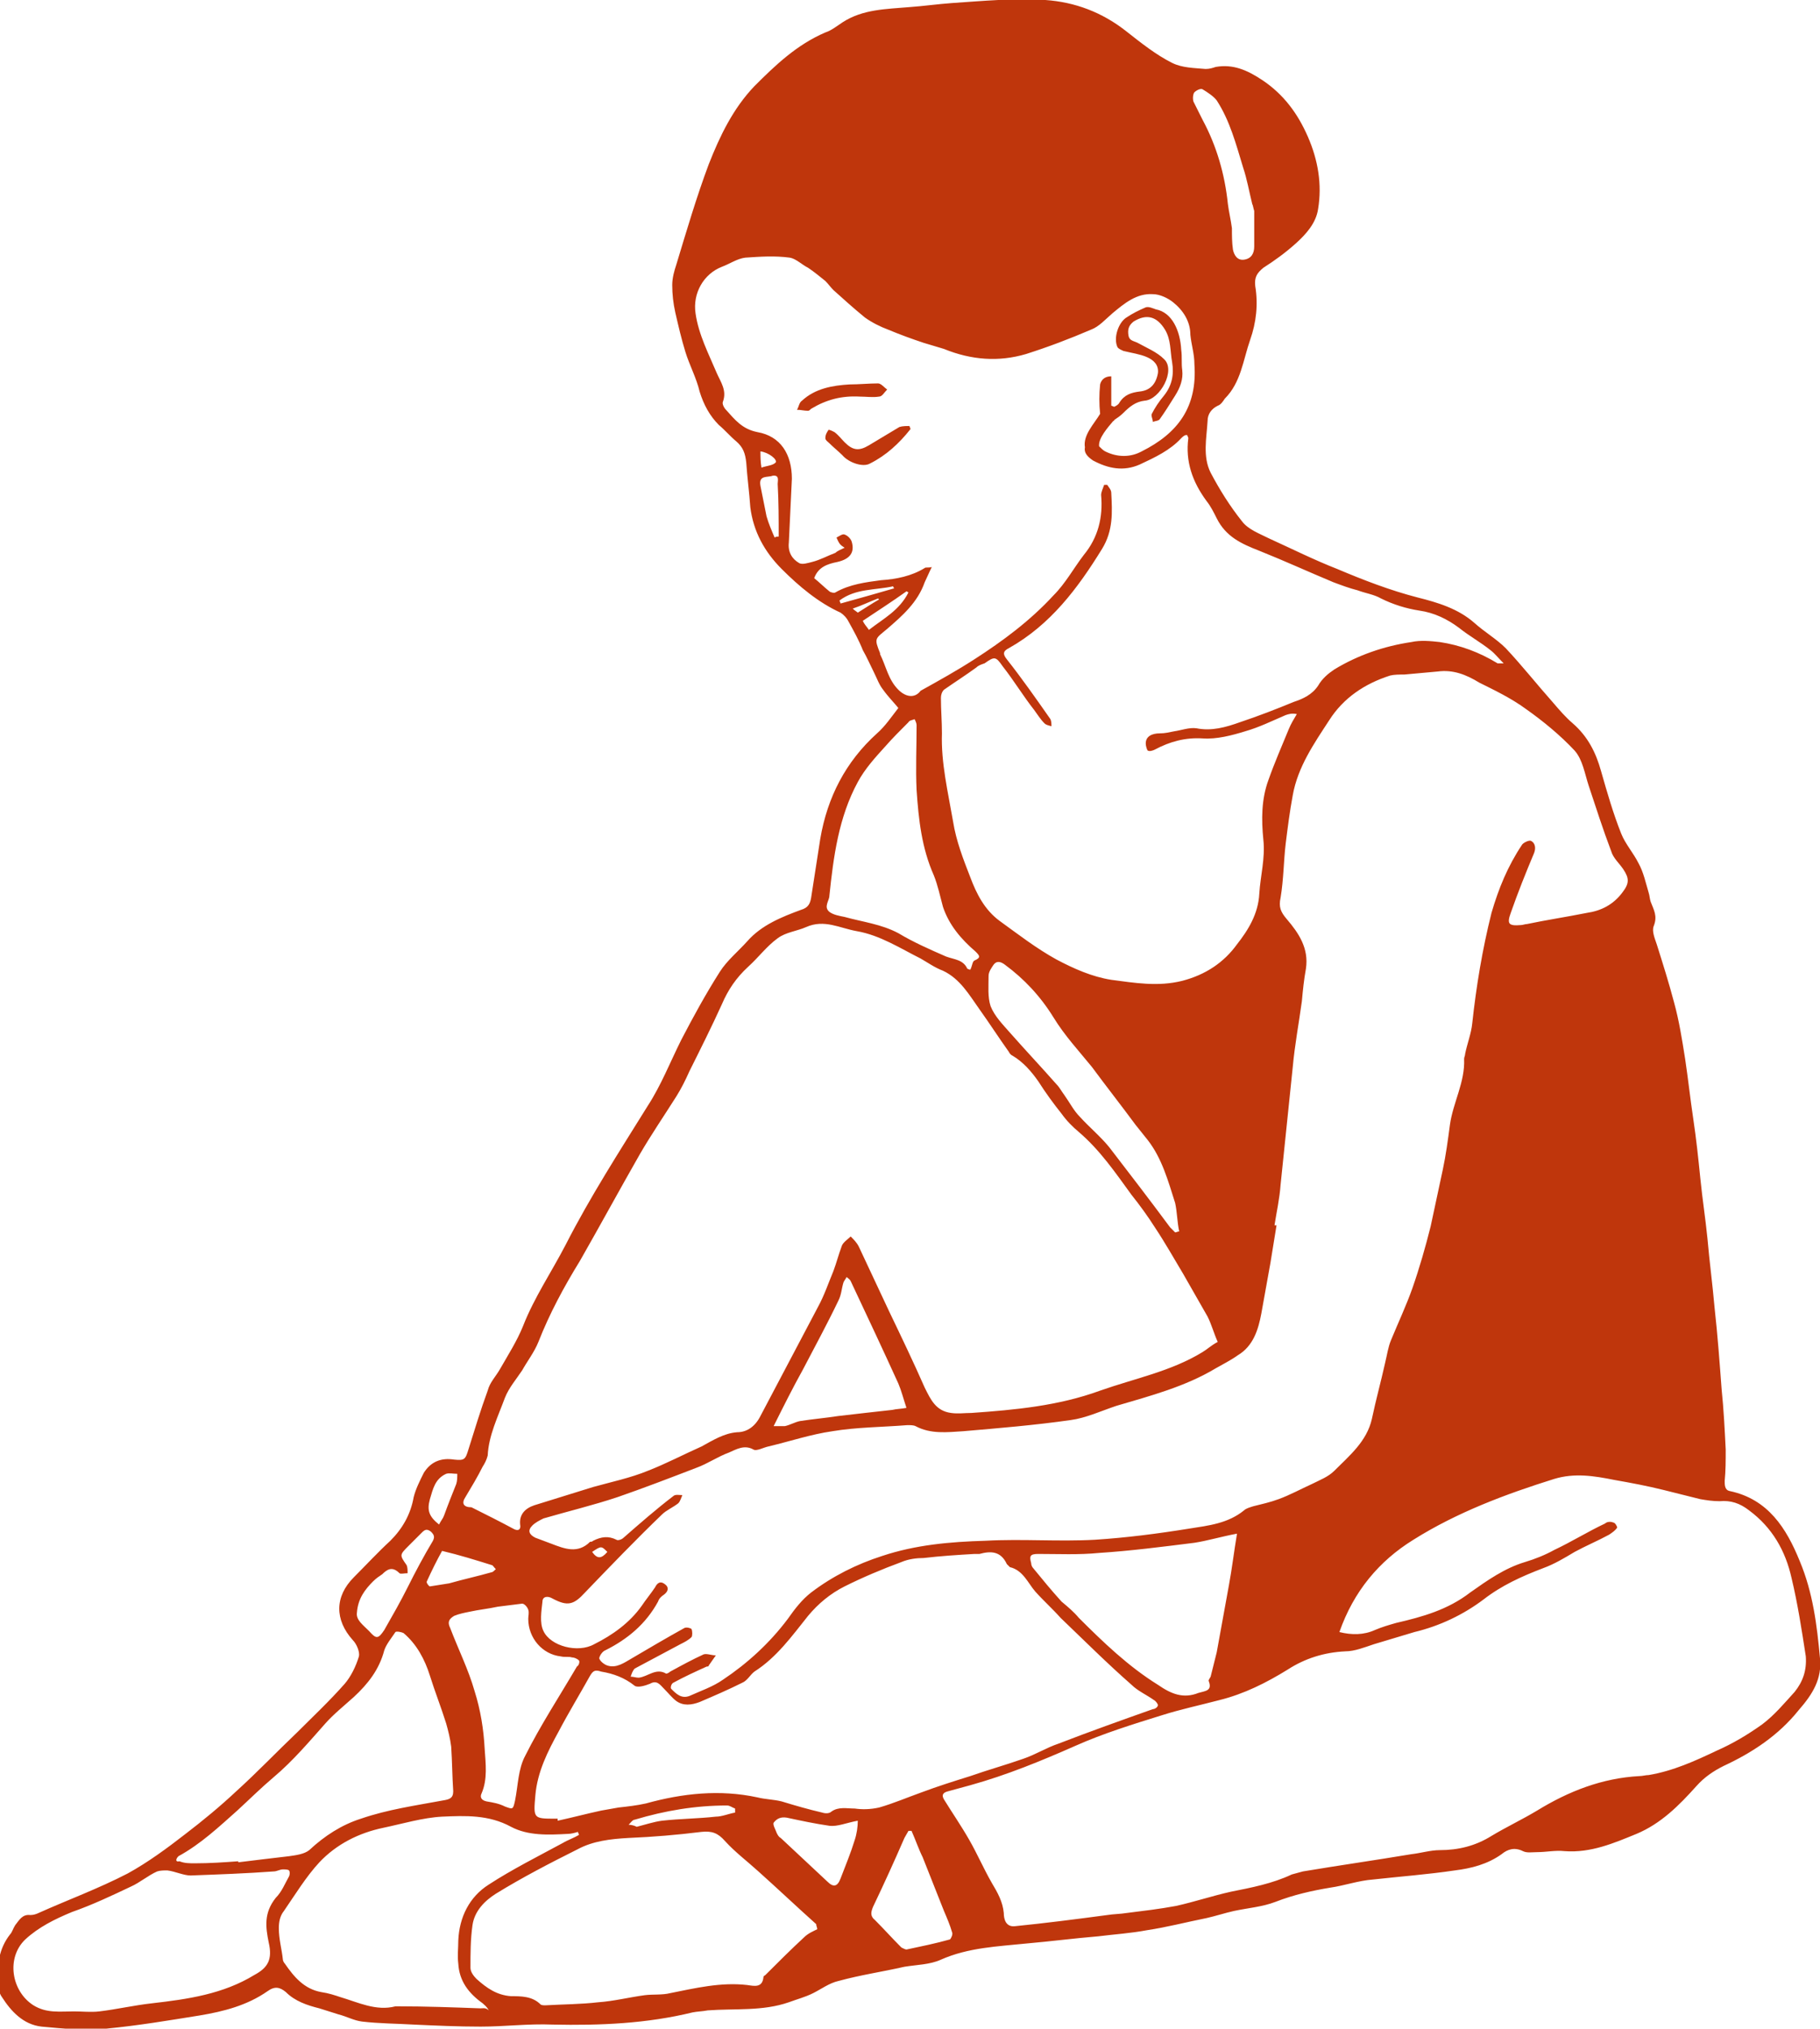 <?xml version="1.0" encoding="utf-8"?>
<!-- Generator: Adobe Illustrator 19.2.1, SVG Export Plug-In . SVG Version: 6.00 Build 0)  -->
<svg version="1.1" id="Layer_1" xmlns="http://www.w3.org/2000/svg" xmlns:xlink="http://www.w3.org/1999/xlink" x="0px" y="0px"
	 viewBox="0 0 179.5 200" style="enable-background:new 0 0 179.5 200;" xml:space="preserve">
<style type="text/css">
	.st0{fill:#BF360C;}
</style>
<g id="leg-child-main">
	<path class="st0" d="M179.5,163.5c-0.3-3.3-0.7-6.5-2-9.6c-1.3-3.2-3.1-6.1-6.9-6.9c-0.5-0.1-0.5-0.6-0.5-1c0.1-1,0.1-2,0.1-3.1
		c-0.1-2-0.2-4-0.4-5.9c-0.2-2.7-0.4-5.4-0.7-8.1c-0.2-2.3-0.5-4.5-0.7-6.8c-0.2-2-0.5-3.9-0.7-5.9s-0.4-3.9-0.7-5.9
		s-0.5-3.9-0.8-5.9c-0.3-1.9-0.6-3.8-1.1-5.6c-0.5-1.9-1.1-3.8-1.7-5.7c-0.2-0.6-0.5-1.3-0.3-1.8c0.4-1,0-1.6-0.3-2.4
		c-0.1-0.3-0.1-0.6-0.2-0.9c-0.3-1-0.5-2-1-2.9c-0.5-1-1.3-1.9-1.7-2.9c-0.8-2-1.4-4.1-2-6.2c-0.5-1.8-1.3-3.4-2.8-4.7
		c-0.7-0.6-1.3-1.3-1.9-2c-1.6-1.8-3.1-3.7-4.7-5.4c-0.9-0.9-2.1-1.6-3.1-2.5c-1.6-1.4-3.6-2-5.6-2.5c-2.7-0.7-5.3-1.7-7.9-2.8
		c-2.3-0.9-4.5-2-6.7-3c-1-0.5-2.1-0.9-2.7-1.7c-1.2-1.5-2.2-3.1-3.1-4.8c-0.8-1.6-0.4-3.4-0.3-5.1c0-0.7,0.4-1.2,1-1.5
		c0.3-0.1,0.5-0.4,0.7-0.7c1.6-1.6,1.8-3.8,2.5-5.8c0.6-1.7,0.8-3.5,0.5-5.3c-0.1-0.9,0.2-1.3,0.8-1.8c1.1-0.7,2.2-1.5,3.2-2.4
		c1-0.9,2-2,2.2-3.4c0.4-2.4,0-4.8-1-7.1s-2.4-4.2-4.5-5.6c-1.5-1-2.9-1.6-4.6-1.3c-0.3,0.1-0.6,0.2-1,0.2c-1.1-0.1-2.3-0.1-3.3-0.6
		c-1.6-0.8-3.1-2-4.5-3.1c-2.4-1.9-5.1-2.9-8-3.1c-3.1-0.2-6.2,0.1-9.2,0.3c-1.4,0.1-2.8,0.3-4.2,0.4c-2.3,0.2-4.6,0.2-6.6,1.5
		c-0.6,0.4-1.1,0.8-1.7,1c-2.8,1.2-4.9,3.2-7,5.3c-2.1,2.2-3.4,4.9-4.5,7.7c-1.2,3.2-2.2,6.6-3.2,9.9c-0.2,0.6-0.4,1.3-0.4,2
		c0,0.9,0.1,1.8,0.3,2.7c0.3,1.3,0.6,2.6,1,3.9c0.4,1.3,1.1,2.6,1.4,3.9c0.4,1.3,1,2.4,1.9,3.3c0.6,0.5,1.1,1.1,1.7,1.6
		c0.7,0.6,0.9,1.2,1,2.1c0.1,1.5,0.3,2.9,0.4,4.4c0.3,2.4,1.4,4.4,3.1,6.1c1.7,1.7,3.6,3.3,5.8,4.3c0.3,0.2,0.6,0.5,0.8,0.9
		c0.5,0.9,1,1.8,1.4,2.8c0.4,0.7,0.7,1.4,1.1,2.2c0.3,0.6,0.5,1.2,0.9,1.7c0.5,0.7,1.1,1.3,1.5,1.8c-0.7,0.9-1.3,1.8-2.1,2.5
		c-3.1,2.8-4.9,6.3-5.6,10.4c-0.3,1.9-0.6,3.9-0.9,5.8c-0.1,0.6-0.3,1-1,1.2c-1.9,0.7-3.9,1.5-5.3,3.1c-0.9,1-2,1.9-2.7,3
		c-1.4,2.2-2.6,4.4-3.8,6.7c-1.1,2.2-2,4.5-3.3,6.5c-2.8,4.5-5.7,9-8.1,13.7c-1.4,2.7-3.1,5.2-4.2,8c-0.6,1.5-1.5,2.9-2.3,4.3
		c-0.4,0.7-1,1.3-1.2,2.1c-0.7,1.9-1.3,3.9-1.9,5.8c-0.3,1-0.4,1.1-1.4,1c-1.3-0.2-2.3,0.2-3,1.3c-0.4,0.8-0.8,1.6-1,2.4
		c-0.3,1.7-1.1,3.1-2.3,4.3c-1.2,1.1-2.4,2.4-3.6,3.6c-1.9,1.9-1.9,4.2-0.1,6.2c0.4,0.4,0.7,1.2,0.6,1.6c-0.3,1-0.8,2-1.4,2.7
		c-1.5,1.7-3.1,3.2-4.7,4.8c-2,1.9-3.9,3.9-6,5.8c-1.6,1.5-3.3,2.9-5,4.2c-1.8,1.4-3.7,2.8-5.7,3.9c-2.9,1.5-5.9,2.6-8.8,3.9
		c-0.2,0.1-0.5,0.2-0.8,0.2c-0.8-0.1-1.1,0.5-1.5,1c-0.2,0.3-0.3,0.7-0.5,0.9c-1.1,1.4-1.3,3-1.2,4.7c0,0.5,0.1,1.1,0.4,1.5
		c0.9,1.4,2.1,2.7,3.9,2.9c2.1,0.2,4.3,0.4,6.4,0.2c3.1-0.3,6.1-0.8,9.2-1.3c2.4-0.4,4.7-1,6.7-2.4c0.7-0.5,1.2-0.4,1.8,0.1
		c0.9,0.9,2.1,1.3,3.3,1.6c0.6,0.2,1.3,0.4,1.9,0.6c0.8,0.2,1.5,0.6,2.3,0.7c1.7,0.2,3.4,0.2,5.1,0.3c2.2,0.1,4.4,0.2,6.6,0.2
		c2.4,0,4.7-0.3,7.1-0.2c4.7,0.1,9.3-0.1,13.8-1.2c0.5-0.1,1-0.1,1.5-0.2c2.7-0.2,5.4,0.1,8-0.8c0.8-0.3,1.6-0.5,2.4-0.9
		s1.6-1,2.5-1.2c2.2-0.6,4.3-0.9,6.5-1.4c1.2-0.2,2.5-0.2,3.6-0.7c2.7-1.2,5.6-1.3,8.5-1.6c2.3-0.2,4.6-0.5,7-0.7
		c1.6-0.2,3.2-0.3,4.8-0.6c2-0.3,3.9-0.8,5.9-1.2c0.9-0.2,1.8-0.5,2.7-0.7c1.4-0.3,2.8-0.4,4.1-0.9c1.8-0.7,3.6-1.1,5.4-1.4
		c1.4-0.2,2.8-0.7,4.2-0.8c2.7-0.3,5.4-0.5,8.1-0.9c1.6-0.2,3.2-0.6,4.6-1.6c0.6-0.5,1.3-0.7,2.1-0.3c0.4,0.2,0.9,0.1,1.4,0.1
		c0.9,0,1.8-0.2,2.7-0.1c2.6,0.2,4.9-0.8,7.1-1.7c2.4-1,4.2-2.8,5.9-4.7c0.8-0.9,1.7-1.5,2.7-2c2.8-1.3,5.4-3,7.4-5.5
		C178.8,167,179.7,165.5,179.5,163.5z M150.5,69.9c1.7,1.2,3.4,2.6,4.8,4.1c0.8,0.9,1,2.3,1.4,3.5c0.7,2.1,1.4,4.3,2.2,6.4
		c0.2,0.7,0.8,1.2,1.2,1.8c0.6,0.9,0.6,1.4-0.1,2.3c-0.9,1.2-2.1,1.8-3.5,2c-2,0.4-4,0.7-5.9,1.1c-0.2,0-0.4,0.1-0.6,0.1
		c-1.2,0.1-1.4-0.1-1-1.2c0.7-2,1.5-4,2.3-5.9c0.2-0.5,0.1-1-0.3-1.2c-0.2-0.1-0.8,0.2-0.9,0.4c-1.4,2.1-2.3,4.3-3,6.7
		c-0.9,3.6-1.5,7.2-1.9,10.9c-0.1,1-0.5,2-0.7,3c0,0.2-0.1,0.3-0.1,0.5c0.1,2.3-1.1,4.3-1.4,6.5c-0.2,1.5-0.4,3-0.7,4.4
		c-0.4,1.9-0.8,3.7-1.2,5.6c-0.5,2-1.1,4.1-1.8,6.1c-0.6,1.7-1.4,3.4-2.1,5.1c-0.3,0.7-0.4,1.5-0.6,2.3c-0.4,1.8-0.9,3.6-1.3,5.5
		c-0.5,2.2-2.2,3.6-3.7,5.1c-0.6,0.6-1.4,0.9-2.2,1.3c-1.1,0.5-2.2,1.1-3.3,1.5c-0.8,0.3-1.7,0.5-2.5,0.7c-0.3,0.1-0.7,0.2-0.9,0.4
		c-1.6,1.3-3.5,1.5-5.4,1.8c-3.1,0.5-6.2,0.9-9.3,1.1c-3.6,0.2-7.2-0.1-10.8,0.1c-3.5,0.1-6.9,0.4-10.2,1.5c-2.5,0.8-4.9,2-7,3.6
		c-0.9,0.7-1.6,1.6-2.3,2.6c-1.8,2.4-4,4.4-6.4,6c-1,0.7-2.2,1.1-3.3,1.6c-0.8,0.3-1.3-0.2-1.8-0.7c-0.1-0.1,0-0.5,0.2-0.6
		c1.1-0.6,2.2-1.1,3.3-1.6c0.1,0,0.2,0,0.2-0.1c0.2-0.3,0.5-0.7,0.7-1c-0.4,0-0.9-0.2-1.2-0.1c-1.1,0.5-2.2,1.1-3.3,1.7
		c-0.1,0.1-0.3,0.2-0.4,0.2c-1-0.6-1.8,0.3-2.7,0.4c-0.3,0-0.5-0.1-0.8-0.1c0.1-0.3,0.2-0.6,0.4-0.8c1.5-0.8,3-1.6,4.5-2.4
		c0.4-0.2,0.8-0.4,1.1-0.7c0.1-0.1,0.1-0.6,0-0.8c-0.1-0.1-0.5-0.2-0.7-0.1c-1.8,1-3.5,2-5.2,3c-0.7,0.4-1.5,1-2.4,0.7
		c-0.3-0.1-0.7-0.4-0.8-0.7c0-0.2,0.3-0.7,0.6-0.8c2.2-1.1,4-2.6,5.2-4.8c0.1-0.3,0.3-0.5,0.6-0.7c0.4-0.3,0.5-0.7,0.1-1
		c-0.5-0.4-0.8-0.1-1,0.3c-0.4,0.6-0.9,1.2-1.3,1.8c-1.2,1.7-2.9,2.9-4.7,3.8c-1.6,0.9-4.3,0.2-5-1.3c-0.4-0.8-0.2-2-0.1-2.9
		c0-0.5,0.5-0.6,1-0.3c1.5,0.8,2.1,0.6,3.2-0.6c2.5-2.6,5-5.2,7.6-7.7c0.4-0.4,1.1-0.7,1.6-1.1c0.2-0.2,0.3-0.6,0.4-0.8
		c-0.3,0-0.7-0.1-0.9,0.1c-1.7,1.3-3.3,2.7-4.9,4.1c-0.2,0.2-0.6,0.3-0.7,0.2c-0.8-0.4-1.5-0.3-2.3,0.1c-0.1,0.1-0.2,0.1-0.3,0.1
		c-1.2,1.2-2.5,0.7-3.8,0.2c-0.5-0.2-1.1-0.4-1.6-0.6c-0.6-0.3-0.8-0.7-0.3-1.2c0.3-0.3,0.7-0.5,1.1-0.7c2.4-0.7,4.9-1.3,7.3-2.1
		c2.6-0.9,5.2-1.9,7.8-2.9c1.1-0.4,2.1-1.1,3.2-1.5c0.7-0.3,1.5-0.8,2.4-0.3c0.3,0.2,1-0.2,1.5-0.3c2.1-0.5,4.2-1.2,6.3-1.5
		c2.4-0.4,4.9-0.4,7.4-0.6c0.3,0,0.6,0,0.8,0.1c1.5,0.8,3.1,0.6,4.7,0.5c3.5-0.3,7.1-0.6,10.6-1.1c1.5-0.2,3-0.9,4.5-1.4
		c3.4-1,6.8-1.9,9.8-3.7c0.7-0.4,1.5-0.8,2.2-1.3c1.5-0.9,2-2.5,2.3-4.1c0.3-1.7,0.6-3.3,0.9-5c0.2-1.2,0.4-2.5,0.6-3.7
		c-0.1,0-0.1,0-0.2,0c0.2-1.3,0.5-2.6,0.6-4c0.4-3.9,0.8-7.7,1.2-11.6c0.2-2.2,0.6-4.3,0.9-6.5c0.1-1.1,0.2-2.1,0.4-3.2
		c0.3-2-0.7-3.5-1.9-4.9c-0.6-0.7-0.8-1.2-0.6-2.1c0.3-1.8,0.3-3.6,0.5-5.3c0.2-1.6,0.4-3.2,0.7-4.8c0.5-2.8,2.1-5.1,3.6-7.4
		c1.4-2.2,3.5-3.6,6-4.4c0.4-0.1,0.9-0.1,1.4-0.1c1.1-0.1,2.2-0.2,3.3-0.3c1.5-0.2,2.8,0.3,4.1,1.1C147.3,68,149,68.8,150.5,69.9z
		 M119.2,165.7c0.4,1-0.3,1-1,1.2c-1.5,0.6-2.7,0.1-4-0.8c-2.9-1.8-5.4-4.2-7.8-6.6c-0.5-0.6-1.1-1.1-1.7-1.6
		c-1-1.1-1.9-2.2-2.8-3.3c-0.1-0.1-0.2-0.3-0.2-0.5c-0.2-0.7-0.1-0.9,0.7-0.9c2,0,4,0.1,6-0.1c3.1-0.2,6.2-0.6,9.4-1
		c1.3-0.2,2.6-0.6,4.2-0.9c-0.3,1.8-0.5,3.5-0.8,5.1c-0.4,2.2-0.8,4.4-1.2,6.6c-0.2,0.8-0.4,1.6-0.6,2.4
		C119.3,165.5,119.2,165.6,119.2,165.7z M47.8,172.4c-0.1-1.9-0.4-3.8-1-5.7c-0.6-2.1-1.6-4.1-2.4-6.2c-0.3-0.6-0.1-0.9,0.4-1.2
		c0.5-0.2,1-0.3,1.5-0.4c0.9-0.2,1.9-0.3,2.8-0.5c0.8-0.1,1.6-0.2,2.4-0.3c0.2,0,0.5,0.3,0.6,0.6s0,0.6,0,0.9c0,1.9,1.4,3.5,3.2,3.7
		c0.4,0.1,0.8,0,1.1,0.1c0.2,0,0.5,0.1,0.7,0.3c0.1,0.1,0,0.5-0.2,0.6c-1.7,2.9-3.6,5.8-5.1,8.8c-0.7,1.3-0.7,2.9-1,4.4
		c-0.2,0.9-0.2,0.9-1,0.6c-0.6-0.3-1.2-0.4-1.8-0.5c-0.5-0.1-0.7-0.4-0.5-0.8C48.1,175.4,47.9,173.9,47.8,172.4z M58.4,153
		c0.9-0.6,0.9-0.6,1.5,0C59.3,153.7,58.9,153.7,58.4,153z M76.3,140.6c1-2,1.9-3.8,2.9-5.6c1.2-2.3,2.4-4.5,3.5-6.8
		c0.3-0.6,0.3-1.2,0.5-1.8c0.1-0.2,0.2-0.3,0.3-0.5c0.1,0.1,0.3,0.2,0.4,0.4c1.6,3.4,3.2,6.8,4.7,10.1c0.3,0.7,0.5,1.5,0.8,2.4
		c-0.5,0.1-1,0.1-1.4,0.2c-1.8,0.2-3.6,0.4-5.3,0.6c-1.3,0.2-2.5,0.3-3.8,0.5c-0.5,0.1-1,0.4-1.5,0.5
		C77.1,140.6,76.7,140.6,76.3,140.6z M117.8,9.1c0.2-0.2,0.6-0.4,0.8-0.3c0.5,0.3,1.1,0.7,1.4,1.1c1.3,2,1.9,4.3,2.6,6.6
		c0.4,1.2,0.6,2.4,0.9,3.6c0.1,0.2,0.1,0.4,0.2,0.7c0,1.1,0,2.3,0,3.5c0,0.7-0.3,1.2-1,1.3c-0.7,0.1-1-0.5-1.1-1
		c-0.1-0.7-0.1-1.4-0.1-2.1c-0.1-0.8-0.3-1.6-0.4-2.4c-0.3-2.9-1.1-5.7-2.5-8.3c-0.3-0.6-0.6-1.2-0.9-1.8
		C117.6,9.6,117.7,9.2,117.8,9.1z M76.8,52.9c-0.1,0-0.3,0-0.4,0.1c-0.3-0.7-0.6-1.4-0.8-2.1c-0.2-1-0.4-2-0.6-3
		c-0.2-1.1,0.7-0.8,1.2-1c0.7-0.1,0.5,0.5,0.5,0.8C76.8,49.5,76.8,51.2,76.8,52.9z M75,44.5c0.8,0.1,1.7,0.8,1.5,1.1
		c-0.3,0.3-0.8,0.3-1.4,0.5C75,45.5,75,45,75,44.5z M82.9,59.5c0-0.1-0.1-0.2-0.1-0.3c1.6-1.2,3.5-1,5.3-1.4c0,0.1,0,0.1,0.1,0.2
		C86.5,58.5,84.7,59,82.9,59.5z M84.1,60c0.9-0.3,1.7-0.7,2.5-1l0.1,0.1c-0.7,0.4-1.3,0.8-2.1,1.3C84.5,60.3,84.3,60.2,84.1,60z
		 M85.7,62.1c-0.2-0.3-0.5-0.6-0.6-0.9c1.5-1,2.9-1.9,4.3-2.9c0.1,0,0.1,0.1,0.2,0.1C88.7,60.2,87.1,61,85.7,62.1z M88.6,68
		c-1-1-1.2-2.3-1.8-3.5v-0.1c-0.6-1.5-0.5-1.4,0.7-2.4c1.5-1.3,3-2.6,3.7-4.6c0.2-0.4,0.4-0.9,0.7-1.5c-0.3,0.1-0.6,0-0.7,0.1
		c-1.3,0.8-2.8,1.1-4.3,1.2c-1.5,0.2-3.1,0.4-4.5,1.2c-0.1,0.1-0.5,0-0.6-0.1c-0.5-0.4-1-0.9-1.5-1.3c0.4-1.1,1.3-1.4,2.3-1.6
		c1.3-0.3,1.7-1,1.4-2c-0.1-0.3-0.4-0.6-0.7-0.7c-0.2-0.1-0.6,0.2-0.8,0.3c0.1,0.2,0.2,0.5,0.4,0.7c0.1,0.1,0.1,0.1,0.4,0.3
		c-0.4,0.2-0.7,0.3-0.9,0.5c-0.8,0.3-1.5,0.7-2.3,0.9c-0.4,0.1-1,0.3-1.3,0.1c-0.7-0.4-1.1-1.1-1-2c0.1-2.1,0.2-4.2,0.3-6.3
		c0-2.4-1.1-4.2-3.4-4.6c-1.5-0.3-2.2-1.2-3.1-2.2c-0.2-0.2-0.4-0.6-0.3-0.8c0.4-1.1-0.2-1.9-0.6-2.8c-0.8-1.9-1.8-3.8-2.1-5.9
		c-0.3-2,0.8-3.9,2.6-4.6c0.8-0.3,1.5-0.8,2.3-0.9c1.5-0.1,2.9-0.2,4.4,0c0.6,0.1,1.2,0.7,1.8,1c0.6,0.4,1.2,0.9,1.7,1.3
		c0.3,0.3,0.5,0.6,0.8,0.9c1,0.9,2,1.8,3.1,2.7c0.7,0.5,1.5,0.9,2.3,1.2c1.2,0.5,2.3,0.9,3.5,1.3c0.7,0.2,1.3,0.4,2,0.6
		c2.7,1.1,5.4,1.3,8.1,0.5c2.2-0.7,4.3-1.5,6.4-2.4c0.8-0.3,1.4-1,2.1-1.6c1.2-1,2.4-2,4-1.9c0.7,0,1.5,0.4,2,0.8
		c1,0.8,1.7,1.9,1.7,3.2c0.1,1,0.4,1.9,0.4,2.9c0.3,4.2-1.6,6.8-5.2,8.6c-1.1,0.6-2.4,0.6-3.6,0c-0.2-0.1-0.4-0.3-0.6-0.5
		c-0.1-0.8,0.9-1.9,1.4-2.5c0,0,0.1,0,0.1-0.1c0.3-0.2,0.6-0.4,0.9-0.7c0.6-0.6,1.2-1.1,2.1-1.2c1.5-0.1,3.1-3,1.9-4.1
		c-0.7-0.7-1.7-1.1-2.6-1.6c-0.4-0.2-0.8-0.2-0.9-0.7c-0.1-0.6,0-1,0.5-1.4c1.3-0.8,2.3-0.5,3.1,0.8c0.6,1,0.5,2.1,0.7,3.2
		c0.2,1.2,0,2.3-0.8,3.3c-0.5,0.6-0.9,1.2-1.2,1.8c-0.1,0.2,0.1,0.5,0.1,0.8c0.2-0.1,0.6-0.1,0.7-0.3c0.5-0.7,1-1.5,1.5-2.3
		s0.8-1.6,0.7-2.5c-0.1-0.7,0-1.3-0.1-2c-0.1-1.9-0.9-3.7-2.5-4c-0.3-0.1-0.7-0.3-1-0.2c-0.7,0.3-1.3,0.6-1.9,1
		c-0.8,0.5-1.3,2-0.9,2.9c0.1,0.2,0.4,0.3,0.6,0.4c0.8,0.2,1.6,0.3,2.3,0.6c0.7,0.3,1.2,0.8,1.1,1.6c-0.2,1.1-0.8,1.7-1.8,1.8
		c-0.8,0.1-1.5,0.3-2,1.1c-0.1,0.2-0.3,0.3-0.5,0.4c-0.1,0-0.2-0.1-0.3-0.1v-2.9c-0.7,0-1,0.4-1.1,0.8c-0.1,1-0.1,1.9,0,2.9
		c-0.6,1-1.7,2.1-1.5,3.3c-0.1,0.5,0.2,0.9,0.8,1.3c1.5,0.8,3,1.1,4.6,0.4c1.5-0.7,3-1.4,4.1-2.6c0.1-0.1,0.2-0.2,0.4-0.3
		c0,0,0.1,0,0.2,0c0,0.1,0.1,0.2,0.1,0.3c-0.3,2.3,0.4,4.3,1.8,6.2c0.4,0.5,0.7,1.1,1,1.7c0.9,1.8,2.4,2.5,4.2,3.2
		c2.5,1,4.9,2.1,7.3,3.1c0.8,0.3,1.6,0.6,2.4,0.8c0.8,0.3,1.6,0.4,2.3,0.8c1.2,0.6,2.5,1,3.8,1.2c1.4,0.2,2.7,0.8,3.9,1.7
		c1,0.8,2.1,1.4,3.1,2.2c0.4,0.3,0.8,0.8,1.3,1.3c-0.4,0-0.5,0-0.6,0c-1.8-1.1-3.7-1.8-5.7-2.1c-0.9-0.1-1.9-0.2-2.8,0
		c-2.7,0.4-5.3,1.3-7.6,2.7c-0.6,0.4-1.2,0.9-1.6,1.6c-0.6,0.9-1.5,1.3-2.4,1.6c-1.7,0.7-3.5,1.4-5.3,2c-1.4,0.5-2.8,0.9-4.3,0.6
		c-0.7-0.1-1.5,0.2-2.2,0.3c-0.5,0.1-0.9,0.2-1.4,0.2c-0.8,0-1.4,0.3-1.4,1c0,0.2,0.1,0.6,0.2,0.7c0.2,0.1,0.5,0,0.7-0.1
		c1.5-0.8,3-1.2,4.7-1.1c1.4,0.1,2.9-0.3,4.2-0.7c1.4-0.4,2.6-1,4-1.6c0.3-0.1,0.6-0.2,1.1-0.1c-0.3,0.5-0.6,1-0.8,1.5
		c-0.7,1.7-1.4,3.3-2,5c-0.7,1.9-0.7,3.9-0.5,5.9c0.2,1.8-0.3,3.6-0.4,5.3c-0.1,2-1.1,3.6-2.2,5c-1.3,1.8-3.1,3-5.4,3.6
		c-2.4,0.6-4.7,0.2-7-0.1c-1.9-0.3-3.7-1.1-5.4-2c-2-1.1-3.8-2.5-5.6-3.8c-1.5-1.1-2.3-2.7-2.9-4.3C95,84.7,94.3,82.9,94,81
		c-0.5-2.9-1.2-5.8-1.1-8.7c0-1.2-0.1-2.3-0.1-3.5c0-0.3,0.1-0.6,0.3-0.8c1-0.7,2.1-1.4,3.2-2.2c0.2-0.2,0.5-0.3,0.8-0.4
		c1-0.7,1.1-0.7,1.8,0.3c1.1,1.4,2,2.9,3.1,4.3c0.3,0.4,0.6,0.9,1,1.3c0.2,0.2,0.4,0.2,0.7,0.3c0-0.2,0-0.5-0.1-0.7
		c-1.4-2-2.8-4-4.3-5.9c-0.4-0.5-0.4-0.8,0.2-1.1c4.1-2.3,6.8-5.9,9.2-9.8c1.1-1.8,1-3.6,0.9-5.5c0-0.3-0.2-0.5-0.4-0.8
		c-0.1,0-0.2,0-0.3,0c-0.1,0.3-0.3,0.7-0.3,1c0.2,2.2-0.3,4.2-1.7,5.9c-1,1.3-1.8,2.8-3,4c-2.3,2.5-5,4.5-7.8,6.3
		c-1.7,1.1-3.5,2.1-5.3,3.1C90.2,68.9,89.3,68.7,88.6,68z M116.3,121.4c-0.1,0-0.3,0.1-0.4,0.1c-0.2-0.2-0.3-0.3-0.5-0.5
		c-2-2.7-4-5.3-6-7.9c-0.9-1.1-2-2-2.9-3c-0.6-0.6-1-1.4-1.5-2.1c-0.3-0.4-0.5-0.8-0.8-1.1c-1.5-1.7-3.1-3.4-4.6-5.1
		c-0.7-0.8-1.5-1.6-1.9-2.6c-0.3-0.9-0.2-2-0.2-3c0-0.4,0.3-0.8,0.5-1.1c0.3-0.4,0.7-0.3,1.1,0c1.9,1.4,3.5,3.1,4.8,5.2
		c1.1,1.8,2.5,3.3,3.8,4.9c1.4,1.9,2.9,3.8,4.3,5.7c0.4,0.5,0.8,1,1.2,1.5c1.4,1.8,2,4,2.7,6.2C116.1,119.5,116.1,120.5,116.3,121.4
		z M81.8,88.3c0.4-3.8,0.9-7.7,2.8-11.2c0.7-1.3,1.7-2.4,2.7-3.5c0.7-0.8,1.5-1.6,2.3-2.4c0.1-0.2,0.4-0.2,0.6-0.3
		c0.1,0.2,0.2,0.4,0.2,0.6c0,2.1-0.1,4.3,0,6.4c0.2,2.9,0.5,5.7,1.7,8.4c0.4,1,0.6,2,0.9,3.1c0.6,1.8,1.8,3.2,3.2,4.4
		c0.4,0.4,0.6,0.6-0.1,0.9c-0.2,0.1-0.2,0.5-0.4,0.9c-0.1,0-0.3-0.1-0.3-0.1c-0.4-0.9-1.3-0.9-2.1-1.2c-1.6-0.7-3.2-1.4-4.7-2.3
		c-1.7-0.9-3.5-1.1-5.3-1.6c-0.5-0.1-1.1-0.2-1.5-0.5C81.2,89.4,81.8,88.8,81.8,88.3z M45.9,147.6c0.6-1,1.2-2,1.7-3
		c0.2-0.3,0.4-0.7,0.5-1.1c0.1-2,1-3.8,1.7-5.7c0.4-1,1.1-1.8,1.7-2.7c0.5-0.9,1.2-1.8,1.6-2.8c1.1-2.8,2.5-5.4,4.1-8
		c2-3.5,3.9-7,5.9-10.5c1.1-1.9,2.4-3.8,3.6-5.7c0.5-0.8,0.9-1.6,1.3-2.5c1.1-2.2,2.2-4.4,3.2-6.6c0.6-1.4,1.4-2.6,2.6-3.7
		c1-0.9,1.8-2,2.9-2.8c0.8-0.6,1.9-0.7,2.8-1.1c1.8-0.8,3.3,0.1,5,0.4c2.3,0.4,4.3,1.7,6.3,2.7c0.7,0.4,1.4,0.9,2.2,1.2
		c1.7,0.8,2.6,2.4,3.6,3.8s1.9,2.8,2.9,4.2c0.1,0.2,0.2,0.3,0.4,0.4c1,0.6,1.8,1.5,2.5,2.5c0.7,1.1,1.5,2.2,2.3,3.2
		c0.5,0.7,1.1,1.3,1.7,1.8c2.1,1.8,3.6,4,5.2,6.2c0.8,1,1.6,2.1,2.3,3.2c1,1.5,1.9,3.1,2.8,4.6c0.8,1.4,1.6,2.8,2.4,4.2
		c0.4,0.8,0.6,1.6,1,2.5c-0.6,0.3-1,0.7-1.5,1c-3.1,1.9-6.7,2.6-10.1,3.8c-4.1,1.5-8.4,1.9-12.7,2.2c-0.7,0-1.3,0.1-2,0
		c-1.5-0.2-2-1.3-2.6-2.5c-1.1-2.5-2.3-5-3.5-7.5c-1-2.1-2-4.3-3-6.4c-0.2-0.4-0.5-0.7-0.8-1c-0.3,0.3-0.8,0.6-0.9,1
		c-0.3,0.8-0.5,1.6-0.8,2.4c-0.5,1.2-0.9,2.4-1.5,3.5c-1.9,3.6-3.8,7.2-5.7,10.8c-0.5,1-1.3,1.6-2.3,1.6c-1.3,0.1-2.4,0.8-3.5,1.4
		c-1.8,0.8-3.5,1.7-5.3,2.4c-1.7,0.7-3.6,1.1-5.4,1.6c-1.9,0.6-3.9,1.2-5.8,1.8c-0.9,0.3-1.5,0.9-1.4,1.9c0.1,0.5-0.2,0.7-0.7,0.4
		c-1.3-0.7-2.7-1.4-4.1-2.1C45.7,148.6,45.5,148.2,45.9,147.6z M48.5,154.3c0.1,0,0.2,0.2,0.4,0.4c-0.1,0.1-0.3,0.3-0.4,0.3
		c-1.4,0.4-2.8,0.7-4.2,1.1c-0.6,0.1-1.3,0.2-1.9,0.3c-0.1,0-0.4-0.4-0.3-0.5c0.5-1.1,1-2.1,1.5-3C45.3,153.3,46.9,153.8,48.5,154.3
		z M42.4,147.8c0.3-1,0.5-2,1.6-2.5c0.3-0.1,0.7,0,1.1,0c0,0.3,0,0.7-0.1,1c-0.4,1-0.8,2-1.2,3.1c-0.1,0.3-0.3,0.5-0.5,0.9
		C42.3,149.5,42.1,148.9,42.4,147.8z M35.2,159c0.1-1.4,0.8-2.3,1.6-3.1c0.3-0.3,0.6-0.5,0.9-0.7c0.5-0.5,1-0.8,1.7-0.1
		c0.1,0.1,0.5,0,0.8,0c0-0.3,0-0.6-0.1-0.8c-0.7-1-0.7-1,0.2-1.9c0.4-0.4,0.9-0.9,1.3-1.3c0.3-0.3,0.5-0.4,0.9-0.1
		c0.3,0.3,0.4,0.5,0.2,0.9c-0.9,1.5-1.7,3-2.5,4.6c-0.7,1.4-1.5,2.8-2.3,4.2c-0.6,0.9-0.8,0.9-1.5,0.1
		C35.8,160.2,35.1,159.7,35.2,159z M17.6,183c2.2-1.2,4-2.9,5.8-4.5c1.2-1.1,2.3-2.2,3.6-3.3c1.9-1.6,3.5-3.5,5.1-5.3
		c0.8-0.9,1.8-1.7,2.8-2.6c1.4-1.3,2.5-2.7,3-4.6c0.2-0.6,0.7-1.2,1.1-1.8c0.1-0.1,0.6,0,0.8,0.1c1.3,1.1,2.1,2.6,2.6,4.2
		c0.5,1.6,1.1,3.1,1.6,4.7c0.2,0.7,0.4,1.5,0.5,2.3c0.1,1.5,0.1,2.9,0.2,4.4c0,0.7-0.4,0.8-1,0.9c-2.7,0.5-5.5,0.9-8.1,1.8
		c-1.9,0.6-3.6,1.7-5.1,3.1c-0.5,0.4-1.3,0.5-2,0.6c-1.7,0.2-3.4,0.4-5,0.6v-0.1c-1.4,0.1-2.8,0.2-4.3,0.2c-0.5,0-1,0-1.5-0.2
		C17.3,183.6,17.3,183.3,17.6,183z M26.5,191.5c0.4,1.7-0.1,2.5-1.4,3.2c-3.1,1.9-6.6,2.4-10.1,2.8c-1.8,0.2-3.5,0.6-5.2,0.8
		c-0.8,0.1-1.7,0-2.5,0c-1.4,0-2.7,0.2-4-0.6c-2.2-1.4-2.7-4.7-0.8-6.5c1.3-1.2,2.9-2,4.6-2.7c2-0.7,3.9-1.6,5.8-2.5
		c0.9-0.4,1.7-1.1,2.6-1.5c0.3-0.1,0.7-0.1,1-0.1c0.8,0.1,1.6,0.5,2.3,0.5c2.7-0.1,5.5-0.2,8.2-0.4c0.3,0,0.6-0.2,0.9-0.2
		c0.2,0,0.5,0,0.6,0.1s0.1,0.4,0,0.6c-0.4,0.7-0.7,1.5-1.3,2.1C26,188.6,26.2,190,26.5,191.5z M47.4,198c-2.7-0.1-5.4-0.2-8.1-0.2
		c-0.1,0-0.2,0-0.3,0c-1.9,0.5-3.7-0.4-5.4-0.9c-0.6-0.2-1.2-0.4-1.9-0.5c-1.7-0.3-2.7-1.5-3.6-2.8c-0.1-0.1-0.2-0.3-0.2-0.4
		c-0.1-1-0.4-2-0.4-3.1c0-0.6,0.1-1.2,0.5-1.7c1.1-1.6,2.2-3.4,3.5-4.8c1.7-1.8,3.9-2.9,6.3-3.4c1.9-0.4,3.9-1,5.8-1.1
		c2.3-0.1,4.6-0.2,6.8,1c1.7,0.9,3.7,0.8,5.6,0.7c0.3,0,0.7-0.1,1-0.2c0,0.1,0.1,0.2,0.1,0.3c-0.5,0.3-1.1,0.5-1.6,0.8
		c-2.4,1.3-5,2.6-7.3,4.1c-1.9,1.2-2.9,3.2-3,5.5c0,0.8-0.1,1.5,0,2.3c0.1,1.7,1,2.9,2.4,3.9c0.2,0.2,0.4,0.3,0.6,0.7
		C47.9,197.9,47.6,198,47.4,198z M79.3,191c-1.3,1.2-2.6,2.5-3.8,3.7c-0.1,0.1-0.2,0.1-0.2,0.2c-0.1,1.1-0.9,0.9-1.6,0.8
		c-2.6-0.3-5.1,0.3-7.6,0.8c-0.8,0.2-1.7,0.1-2.5,0.2c-1.5,0.2-3.1,0.6-4.6,0.7c-1.7,0.2-3.5,0.2-5.2,0.3c-0.2,0-0.4,0-0.5-0.1
		c-0.8-0.8-1.9-0.8-2.9-0.8c-1.4-0.1-2.4-0.8-3.4-1.7c-0.3-0.3-0.6-0.7-0.6-1.1c0-1.4,0-2.8,0.2-4.2s1.2-2.4,2.3-3.1
		c2.6-1.6,5.3-3,8.1-4.4c1.5-0.8,3.2-1,5-1.1c2.4-0.1,4.8-0.3,7.2-0.6c1-0.1,1.6,0.1,2.3,0.9c1,1.1,2.2,2,3.3,3
		c1.9,1.7,3.8,3.5,5.7,5.2c0,0.2,0.1,0.3,0.1,0.5C80.2,190.4,79.7,190.6,79.3,191z M62,179.9c0.2-0.2,0.4-0.5,0.6-0.5
		c3-0.9,6-1.4,9.1-1.4c0.3,0,0.5,0.2,0.8,0.3c0,0.1,0,0.2,0,0.4c-0.6,0.1-1.3,0.4-1.9,0.4c-1.8,0.2-3.5,0.2-5.3,0.4
		c-0.8,0.1-1.7,0.4-2.5,0.6C62.6,180,62.3,179.9,62,179.9z M84.3,181.4c-0.4,1.3-0.9,2.5-1.4,3.8c-0.3,0.8-0.7,0.9-1.3,0.3
		c-1.5-1.4-3.1-2.9-4.6-4.3c-0.2-0.1-0.3-0.3-0.4-0.5c-0.1-0.3-0.4-0.8-0.3-1c0.3-0.4,0.7-0.6,1.3-0.5c1.4,0.3,2.8,0.6,4.2,0.8
		c0.8,0.1,1.7-0.3,2.8-0.5C84.6,180.1,84.5,180.8,84.3,181.4z M84.3,178.3c-0.8,0-1.6-0.2-2.3,0.3c-0.2,0.2-0.6,0.2-0.9,0.1
		c-1.3-0.3-2.7-0.7-4-1.1c-0.8-0.2-1.6-0.2-2.4-0.4c-3.7-0.8-7.4-0.4-11,0.6c-0.9,0.2-1.8,0.3-2.7,0.4c-0.6,0.1-1.1,0.2-1.7,0.3
		c-1.4,0.3-2.9,0.7-4.3,1c0-0.1,0-0.1,0-0.2c-0.1,0-0.2,0-0.2,0c-2.2,0-2.2,0-2-2.3s1.2-4.3,2.3-6.3c1-1.9,2.1-3.7,3.1-5.5
		c0.3-0.5,0.5-0.6,1.1-0.4c1.2,0.2,2.3,0.6,3.3,1.4c0.3,0.2,1,0,1.5-0.2c0.7-0.4,1,0.1,1.4,0.5s0.8,0.9,1.2,1.2
		c0.7,0.5,1.5,0.4,2.3,0.1c1.4-0.6,2.8-1.2,4.2-1.9c0.5-0.2,0.8-0.8,1.2-1.1c2.2-1.4,3.7-3.5,5.3-5.5c1-1.2,2.2-2.2,3.6-2.9
		c1.8-0.9,3.7-1.7,5.6-2.4c0.7-0.3,1.5-0.4,2.2-0.4c1.7-0.2,3.3-0.3,5-0.4c0.2,0,0.3,0,0.5,0c1.1-0.3,2.1-0.3,2.7,1
		c0.1,0.1,0.2,0.2,0.3,0.3c1.3,0.3,1.8,1.6,2.5,2.4c0.8,0.9,1.7,1.7,2.5,2.6c2.3,2.2,4.6,4.5,7,6.6c0.6,0.6,1.5,1,2.2,1.5
		c0.2,0.1,0.4,0.4,0.4,0.5c0,0.2-0.3,0.4-0.5,0.4c-3.1,1.1-6.2,2.2-9.3,3.4c-1.2,0.4-2.3,1.1-3.5,1.5c-1.7,0.6-3.5,1.1-5.2,1.7
		c-1.6,0.5-3.2,1-4.8,1.6c-1.4,0.5-2.8,1.1-4.2,1.5C85.8,178.4,85,178.4,84.3,178.3z M93.7,191.2c-1.4,0.4-2.9,0.7-4.3,1
		c-0.1,0-0.3-0.1-0.5-0.2c-0.9-0.9-1.7-1.8-2.6-2.7c-0.5-0.4-0.4-0.8-0.2-1.3c1.1-2.3,2.1-4.5,3.1-6.8c0.1-0.2,0.3-0.5,0.4-0.7
		c0.1,0,0.2,0,0.3,0c0.4,0.9,0.7,1.8,1.1,2.6c0.7,1.8,1.4,3.5,2.1,5.3c0.3,0.7,0.6,1.4,0.8,2.1C94,190.7,93.8,191.1,93.7,191.2z
		 M177,166.8c-1,1.1-2,2.3-3.2,3.2c-1.4,1-2.9,1.9-4.5,2.6c-2.1,1-4.3,2-6.7,2.4c-0.3,0-0.6,0.1-0.9,0.1c-3.7,0.2-7,1.5-10.1,3.4
		c-1.5,0.9-3,1.6-4.5,2.5c-1.6,1-3.3,1.4-5.1,1.4c-0.9,0-1.9,0.3-2.8,0.4c-3.6,0.6-7.1,1.1-10.7,1.7c-0.4,0.1-0.7,0.2-1.1,0.3
		c-1.9,0.9-4,1.3-6,1.7c-1.8,0.4-3.6,1-5.4,1.4c-1.6,0.3-3.3,0.5-4.9,0.7c-0.6,0.1-1.3,0.1-1.9,0.2c-3,0.4-6.1,0.8-9.1,1.1
		c-0.9,0.1-1.1-0.7-1.1-1.3c-0.1-1.1-0.6-2-1.2-3c-0.8-1.4-1.4-2.8-2.2-4.2c-0.8-1.4-1.7-2.7-2.5-4c-0.3-0.5,0-0.7,0.4-0.8
		c0.7-0.2,1.5-0.4,2.2-0.6c3.6-1,7-2.4,10.4-3.9c2.7-1.2,5.6-2.1,8.5-3c1.9-0.6,3.8-1,5.7-1.5c2.4-0.6,4.6-1.7,6.7-3
		c1.7-1.1,3.6-1.7,5.7-1.8c0.9,0,1.9-0.4,2.8-0.7c1.3-0.4,2.7-0.8,4-1.2c2.5-0.6,4.8-1.7,6.8-3.2c1.8-1.4,3.8-2.3,5.9-3.1
		c1.1-0.4,2.1-1,3.1-1.6c1.1-0.6,2.3-1.1,3.4-1.7c0.3-0.2,0.6-0.4,0.8-0.7c0-0.1-0.2-0.5-0.4-0.5c-0.2-0.1-0.6-0.1-0.8,0.1
		c-1.7,0.8-3.3,1.8-5,2.6c-0.9,0.5-1.9,0.9-2.9,1.2c-2,0.6-3.7,1.8-5.4,3c-2.2,1.7-4.7,2.4-7.3,3c-0.7,0.2-1.4,0.4-2.1,0.7
		c-1.1,0.5-2.3,0.5-3.5,0.2c1.4-4,3.9-7,7.3-9.1c4.3-2.7,9.1-4.5,13.9-6c2-0.6,3.9-0.3,5.9,0.1c1.7,0.3,3.3,0.6,4.9,1
		c1.2,0.3,2.4,0.6,3.6,0.9c0.6,0.1,1.2,0.2,1.9,0.2c1.1-0.1,2,0.2,2.9,0.9c2.3,1.7,3.6,4,4.2,6.7c0.6,2.5,1,5.1,1.4,7.7
		C178.2,164.7,177.8,165.8,177,166.8z"/>
	<path class="st0" d="M89.8,42.3c-1.1,1.4-2.4,2.6-4,3.4c-0.7,0.4-2.1-0.1-2.7-0.8c-0.4-0.4-0.9-0.8-1.3-1.2
		c-0.1-0.1-0.4-0.3-0.4-0.5c0-0.3,0.1-0.5,0.3-0.8c0-0.1,0.4,0.1,0.6,0.2c0.4,0.3,0.7,0.7,1,1c0.8,0.8,1.4,0.9,2.4,0.3
		c1-0.6,2-1.2,3-1.8c0.3-0.1,0.7-0.1,1-0.1C89.7,42.1,89.8,42.2,89.8,42.3z"/>
	<path class="st0" d="M84.8,39.1C83,39,81.5,39.4,80,40.3c-0.1,0.1-0.2,0.2-0.3,0.2c-0.4,0-0.7-0.1-1.1-0.1c0.2-0.3,0.2-0.7,0.5-0.9
		c1.3-1.2,3-1.5,4.7-1.6c0.9,0,1.9-0.1,2.8-0.1c0.3,0,0.6,0.4,0.9,0.6c-0.3,0.3-0.5,0.7-0.8,0.7C86.1,39.2,85.4,39.1,84.8,39.1z"/>
</g>
</svg>
